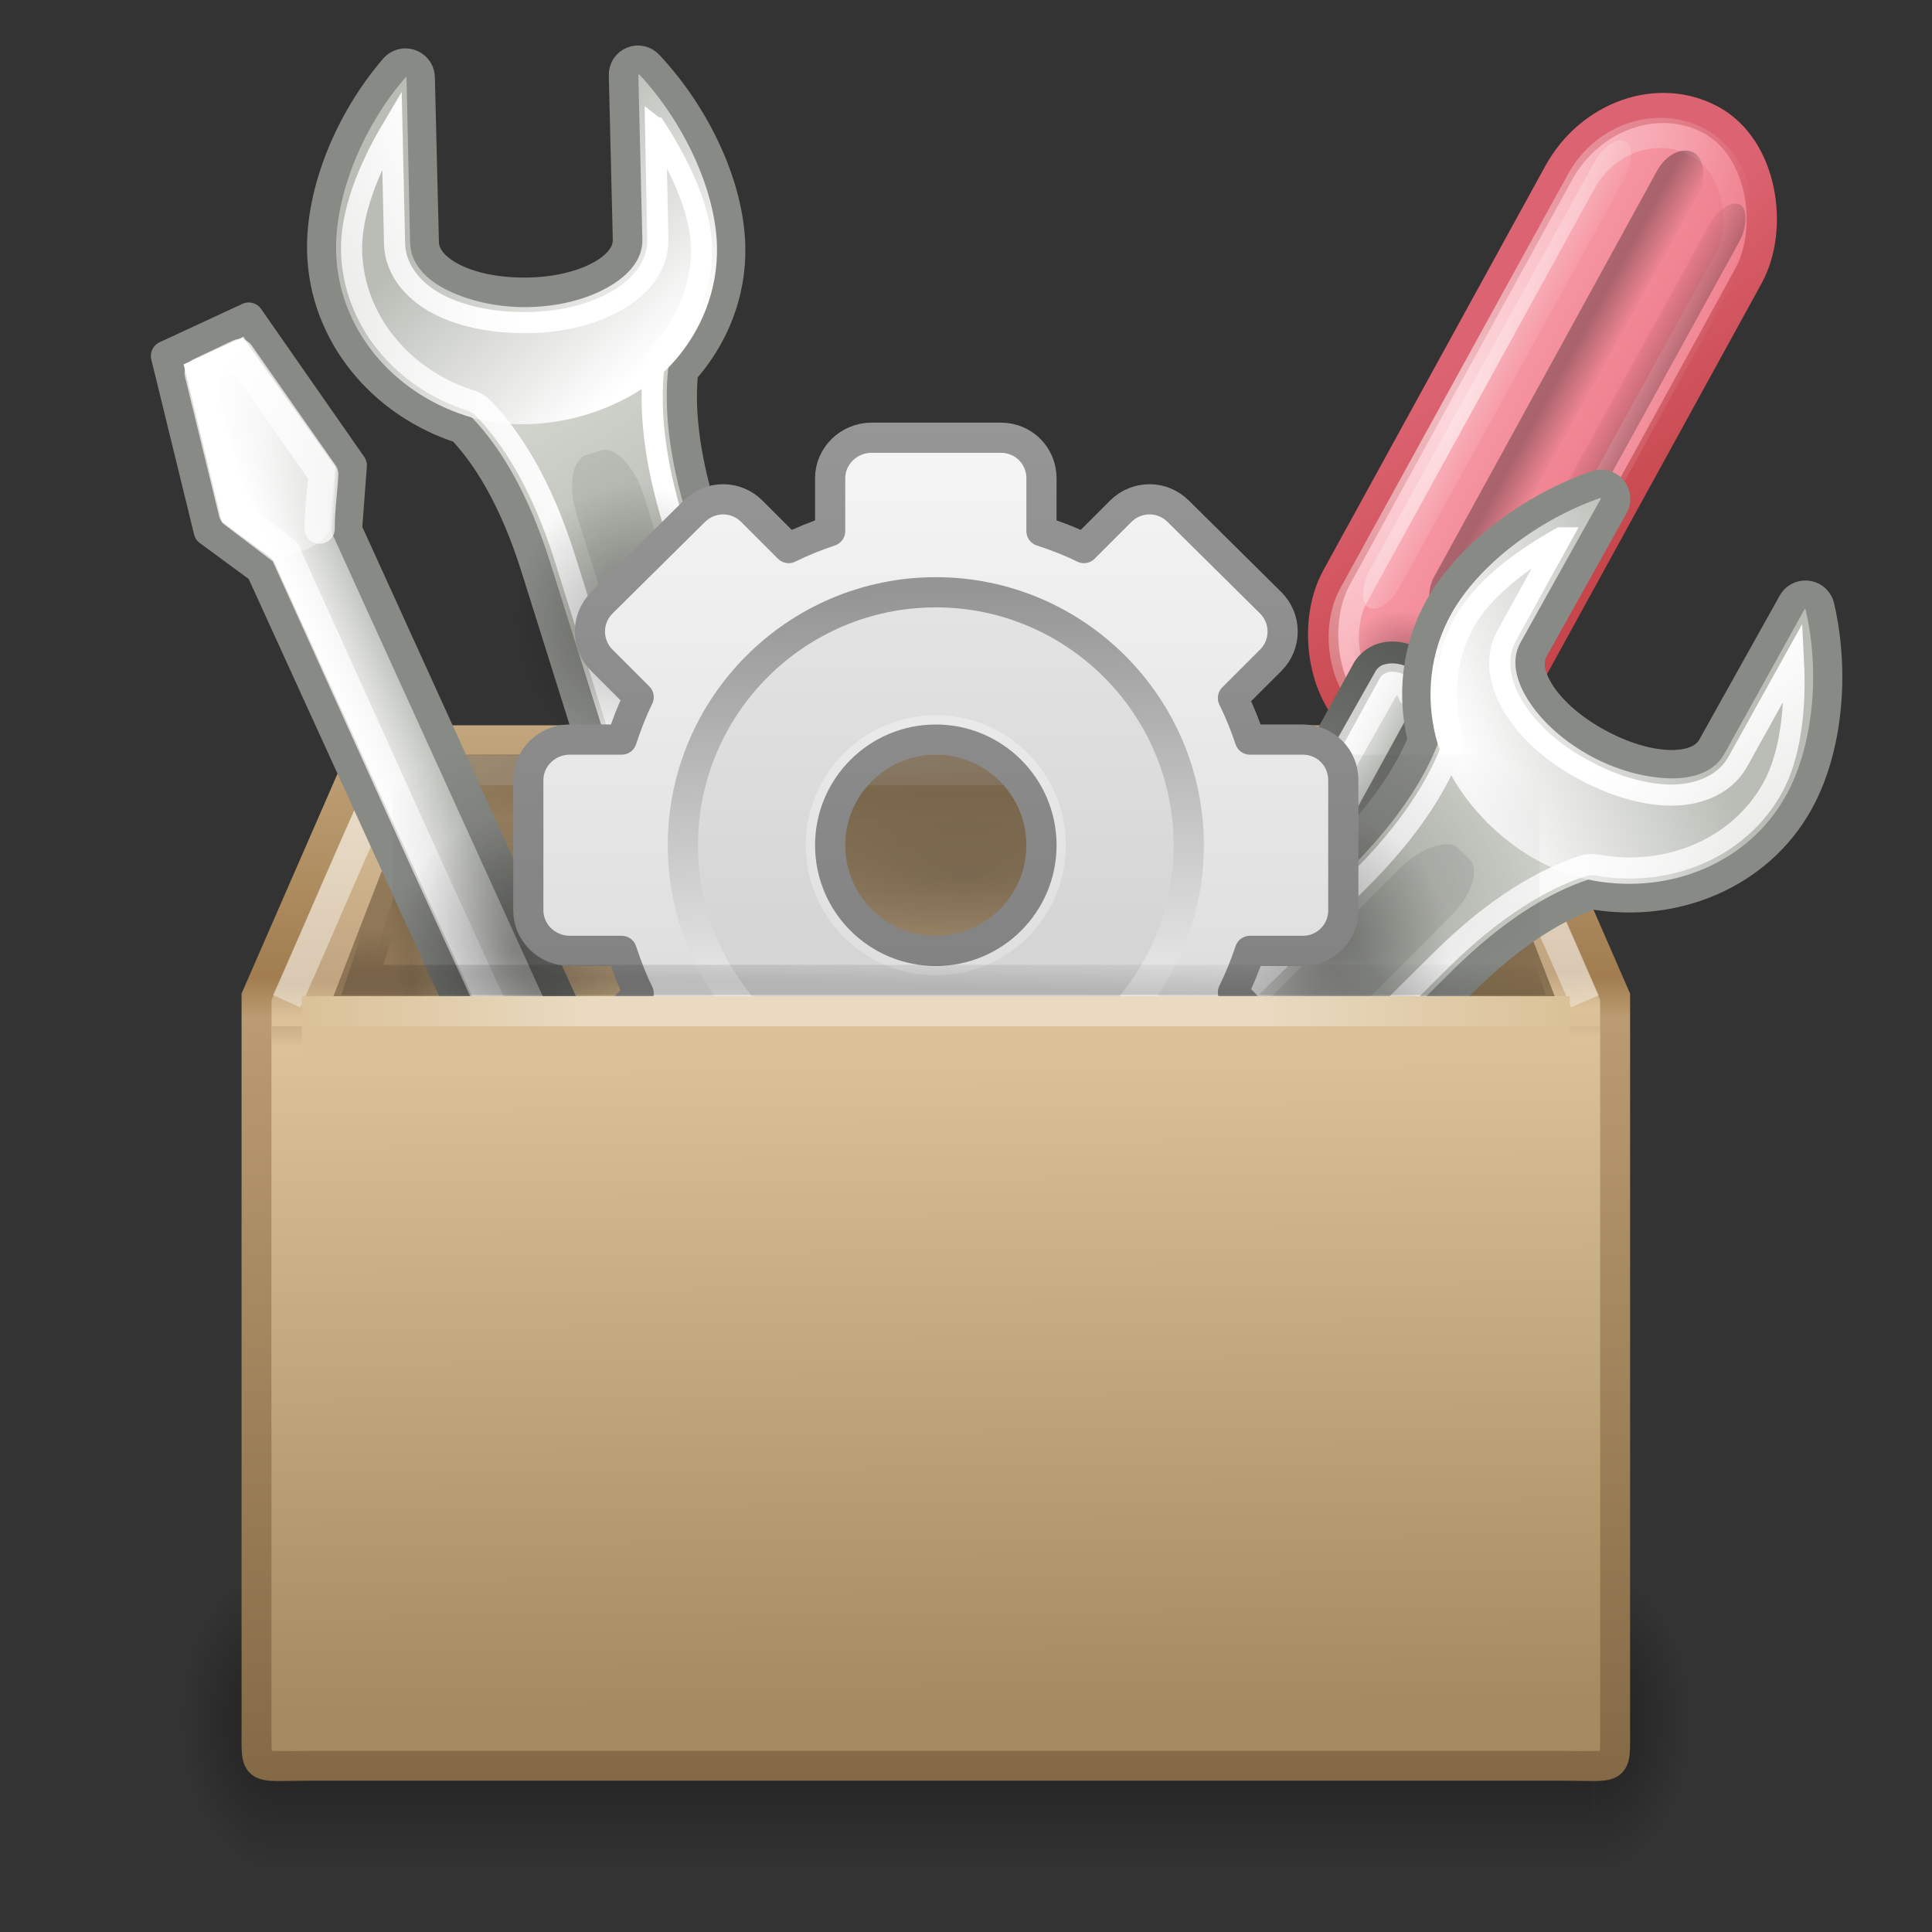 <?xml version="1.0" encoding="UTF-8" standalone="no"?>
<!-- Created with Inkscape (http://www.inkscape.org/) -->

<svg
   xmlns:svg="http://www.w3.org/2000/svg"
   xmlns="http://www.w3.org/2000/svg"
   xmlns:xlink="http://www.w3.org/1999/xlink"
   version="1.1"
   width="64"
   height="64"
   id="svg2963">
  <rect width="100%" height="100%" fill="#333333" stroke="none"/>
  <defs
     id="defs3">
    <linearGradient
       id="linearGradient5784">
      <stop
         id="stop5786"
         style="stop-color:black;stop-opacity:1"
         offset="0" />
      <stop
         id="stop5788"
         style="stop-color:black;stop-opacity:0"
         offset="1" />
    </linearGradient>
    <linearGradient
       id="linearGradient3919">
      <stop
         id="stop3921"
         style="stop-color:white;stop-opacity:1"
         offset="0" />
      <stop
         id="stop3923"
         style="stop-color:white;stop-opacity:0"
         offset="1" />
    </linearGradient>
    <linearGradient
       id="linearGradient3251">
      <stop
         id="stop3253"
         style="stop-color:#695337;stop-opacity:1"
         offset="0" />
      <stop
         id="stop3255"
         style="stop-color:#695337;stop-opacity:0"
         offset="1" />
    </linearGradient>
    <linearGradient
       id="linearGradient3275">
      <stop
         id="stop3277"
         style="stop-color:white;stop-opacity:0"
         offset="0" />
      <stop
         id="stop3283"
         style="stop-color:white;stop-opacity:1"
         offset="0.245" />
      <stop
         id="stop3285"
         style="stop-color:white;stop-opacity:1"
         offset="0.774" />
      <stop
         id="stop3279"
         style="stop-color:white;stop-opacity:0"
         offset="1" />
    </linearGradient>
    <linearGradient
       id="linearGradient3199">
      <stop
         id="stop3201"
         style="stop-color:#dac197;stop-opacity:1"
         offset="0" />
      <stop
         id="stop3203"
         style="stop-color:#c1a581;stop-opacity:1"
         offset="0.239" />
      <stop
         id="stop3205"
         style="stop-color:#dbc298;stop-opacity:1"
         offset="0.276" />
      <stop
         id="stop3207"
         style="stop-color:#a68b60;stop-opacity:1"
         offset="1" />
    </linearGradient>
    <linearGradient
       id="linearGradient3295">
      <stop
         id="stop3297"
         style="stop-color:#c3a67d;stop-opacity:1"
         offset="0" />
      <stop
         id="stop3299"
         style="stop-color:#a17d4f;stop-opacity:1"
         offset="0.239" />
      <stop
         id="stop3301"
         style="stop-color:#bb9b71;stop-opacity:1"
         offset="0.276" />
      <stop
         id="stop3303"
         style="stop-color:#836945;stop-opacity:1"
         offset="1" />
    </linearGradient>
    <linearGradient
       id="linearGradient3681-3">
      <stop
         id="stop3683-8"
         style="stop-color:black;stop-opacity:1"
         offset="0" />
      <stop
         id="stop3685-0"
         style="stop-color:black;stop-opacity:0"
         offset="1" />
    </linearGradient>
    <linearGradient
       id="linearGradient3703-9">
      <stop
         id="stop3705-0"
         style="stop-color:black;stop-opacity:0"
         offset="0" />
      <stop
         id="stop3711-2"
         style="stop-color:black;stop-opacity:1"
         offset="0.5" />
      <stop
         id="stop3707-8"
         style="stop-color:black;stop-opacity:0"
         offset="1" />
    </linearGradient>
    <linearGradient
       x1="24.823"
       y1="15.378"
       x2="24.997"
       y2="37.277"
       id="linearGradient3250"
       xlink:href="#linearGradient3199"
       gradientUnits="userSpaceOnUse"
       gradientTransform="matrix(1.407,0,0,1.47,-2.003,2.069)" />
    <linearGradient
       x1="15.464"
       y1="7.976"
       x2="15.464"
       y2="45.042"
       id="linearGradient3252"
       xlink:href="#linearGradient3295"
       gradientUnits="userSpaceOnUse"
       gradientTransform="matrix(1.098,0,0,0.944,4.659,16.5)" />
    <linearGradient
       x1="11.124"
       y1="21.562"
       x2="13.168"
       y2="21.562"
       id="linearGradient3313"
       xlink:href="#linearGradient3251"
       gradientUnits="userSpaceOnUse"
       gradientTransform="matrix(-1.624,0,0,-1.302,66.366,63.057)" />
    <linearGradient
       x1="10.749"
       y1="21.5"
       x2="12.11"
       y2="21.5"
       id="linearGradient3325"
       xlink:href="#linearGradient3251"
       gradientUnits="userSpaceOnUse"
       gradientTransform="matrix(1.605,0,0,-1.292,-3.642,62.822)" />
    <linearGradient
       x1="22.188"
       y1="20"
       x2="22.188"
       y2="24.08"
       id="linearGradient3328"
       xlink:href="#linearGradient3251"
       gradientUnits="userSpaceOnUse"
       gradientTransform="matrix(1.359,0,0,1.333,-0.405,-0.333)" />
    <radialGradient
       cx="5"
       cy="41.5"
       r="5"
       fx="5"
       fy="41.5"
       id="radialGradient3351"
       xlink:href="#linearGradient3681-3"
       gradientUnits="userSpaceOnUse"
       gradientTransform="matrix(0.594,0,0,1.537,-6.659,-103.936)" />
    <linearGradient
       x1="17.554"
       y1="46"
       x2="17.554"
       y2="35"
       id="linearGradient3353"
       xlink:href="#linearGradient3703-9"
       gradientUnits="userSpaceOnUse"
       gradientTransform="matrix(1.757,0,0,1.397,-17.394,-16.412)" />
    <radialGradient
       cx="5"
       cy="41.5"
       r="5"
       fx="5"
       fy="41.5"
       id="radialGradient3355"
       xlink:href="#linearGradient3681-3"
       gradientUnits="userSpaceOnUse"
       gradientTransform="matrix(0.594,0,0,1.537,41.141,-103.936)" />
    <linearGradient
       x1="44.995"
       y1="17.5"
       x2="3.005"
       y2="17.5"
       id="linearGradient3359"
       xlink:href="#linearGradient3275"
       gradientUnits="userSpaceOnUse"
       gradientTransform="matrix(1.001,0,0,1.302,6.981,10.714)"
       spreadMethod="reflect" />
    <linearGradient
       x1="20.781"
       y1="24.594"
       x2="20.812"
       y2="23.531"
       id="linearGradient4137"
       xlink:href="#linearGradient5784"
       gradientUnits="userSpaceOnUse"
       gradientTransform="matrix(1.41,0,0,1.302,-1.832,0.559)" />
    <linearGradient
       x1="23"
       y1="19"
       x2="23"
       y2="44"
       id="linearGradient3777"
       xlink:href="#linearGradient3919"
       gradientUnits="userSpaceOnUse"
       gradientTransform="matrix(1.341,0,0,1.331,-0.521,-0.443)" />
    <linearGradient
       id="linearGradient7381">
      <stop
         id="stop7383"
         style="stop-color:#babdb6;stop-opacity:1"
         offset="0" />
      <stop
         id="stop7385"
         style="stop-color:white;stop-opacity:1"
         offset="1" />
    </linearGradient>
    <linearGradient
       id="linearGradient7444">
      <stop
         id="stop7446"
         style="stop-color:#888a85;stop-opacity:1"
         offset="0" />
      <stop
         id="stop7448"
         style="stop-color:#555753;stop-opacity:1"
         offset="1" />
    </linearGradient>
    <linearGradient
       id="linearGradient5443">
      <stop
         id="stop5445"
         style="stop-color:white;stop-opacity:1"
         offset="0" />
      <stop
         id="stop5447"
         style="stop-color:white;stop-opacity:0"
         offset="1" />
    </linearGradient>
    <linearGradient
       id="linearGradient6221">
      <stop
         id="stop6223"
         style="stop-color:black;stop-opacity:1"
         offset="0" />
      <stop
         id="stop6225"
         style="stop-color:black;stop-opacity:0"
         offset="1" />
    </linearGradient>
    <linearGradient
       id="linearGradient4093">
      <stop
         id="stop4095"
         style="stop-color:#c6464b;stop-opacity:1"
         offset="0" />
      <stop
         id="stop4097"
         style="stop-color:#dc6472;stop-opacity:1"
         offset="1" />
    </linearGradient>
    <linearGradient
       id="linearGradient4099">
      <stop
         id="stop4101"
         style="stop-color:#f9a1ac;stop-opacity:1"
         offset="0" />
      <stop
         id="stop4103"
         style="stop-color:#f08290;stop-opacity:1"
         offset="1" />
    </linearGradient>
    <linearGradient
       x1="25.572"
       y1="20.762"
       x2="27.368"
       y2="22.476"
       id="linearGradient3408"
       xlink:href="#linearGradient7381"
       gradientUnits="userSpaceOnUse"
       gradientTransform="matrix(-1.042,0,0,-1.038,46.101,124.36)" />
    <linearGradient
       x1="22.376"
       y1="35.624"
       x2="31.089"
       y2="26.885"
       id="linearGradient3410"
       xlink:href="#linearGradient7444"
       gradientUnits="userSpaceOnUse"
       gradientTransform="matrix(1.047,0,0,1.047,-4.799,64.564)" />
    <linearGradient
       x1="54.765"
       y1="1"
       x2="54.721"
       y2="12.585"
       id="linearGradient3412"
       xlink:href="#linearGradient5443"
       gradientUnits="userSpaceOnUse"
       gradientTransform="matrix(-0.732,-0.734,0.732,-0.734,45.137,156.119)" />
    <linearGradient
       x1="24.823"
       y1="15.378"
       x2="24.997"
       y2="37.277"
       id="linearGradient4190"
       xlink:href="#linearGradient3199"
       gradientUnits="userSpaceOnUse"
       gradientTransform="matrix(1.376,0,0,1.384,-1.267,4.856)" />
    <linearGradient
       x1="-2.197"
       y1="40.972"
       x2="-10.566"
       y2="40.949"
       id="linearGradient4207"
       xlink:href="#linearGradient4099"
       gradientUnits="userSpaceOnUse"
       gradientTransform="matrix(0.845,-2.9977411e-8,0,1.684,-78.41,-106.396)" />
    <linearGradient
       x1="-45.569"
       y1="7.714"
       x2="-36.083"
       y2="12.324"
       id="linearGradient4209"
       xlink:href="#linearGradient4093"
       gradientUnits="userSpaceOnUse"
       gradientTransform="matrix(1.047,0,0,1.047,-42.287,-49.279)" />
    <radialGradient
       cx="25.977"
       cy="21.623"
       r="2"
       fx="25.977"
       fy="21.623"
       id="radialGradient4211"
       xlink:href="#linearGradient6221"
       gradientUnits="userSpaceOnUse"
       gradientTransform="matrix(-1,-1,0.791,-0.791,35.482,136.955)" />
    <radialGradient
       cx="-39.458"
       cy="11.84"
       r="3.906"
       fx="-39.458"
       fy="11.84"
       id="radialGradient4213"
       xlink:href="#linearGradient5443"
       gradientUnits="userSpaceOnUse"
       gradientTransform="matrix(2.353,-0.163,0.287,5.973,7.782,-114.743)" />
    <linearGradient
       x1="25.572"
       y1="20.762"
       x2="27.368"
       y2="22.476"
       id="linearGradient4215"
       xlink:href="#linearGradient7381"
       gradientUnits="userSpaceOnUse"
       gradientTransform="matrix(-1.042,0,0,-1.038,46.101,124.36)" />
    <linearGradient
       x1="22.376"
       y1="35.624"
       x2="31.089"
       y2="26.885"
       id="linearGradient4217"
       xlink:href="#linearGradient7444"
       gradientUnits="userSpaceOnUse"
       gradientTransform="matrix(1.047,0,0,1.047,-4.799,64.564)" />
    <linearGradient
       x1="-10.939"
       y1="36.912"
       x2="-6.93"
       y2="36.892"
       id="linearGradient4219"
       xlink:href="#linearGradient6221"
       gradientUnits="userSpaceOnUse"
       gradientTransform="matrix(0.603,0,0,1.459,-82.707,-93.637)" />
    <linearGradient
       x1="-7.097"
       y1="40.324"
       x2="-10.179"
       y2="40.309"
       id="linearGradient4221"
       xlink:href="#linearGradient6221"
       gradientUnits="userSpaceOnUse"
       gradientTransform="matrix(0.505,0,0,1.42,-81.183,-91.351)" />
    <linearGradient
       x1="58.548"
       y1="37.501"
       x2="56.447"
       y2="37.586"
       id="linearGradient4223"
       xlink:href="#linearGradient5443"
       gradientUnits="userSpaceOnUse"
       gradientTransform="matrix(1.037,0,0,2.149,-142.361,-116.214)" />
    <linearGradient
       x1="54.765"
       y1="1"
       x2="54.721"
       y2="12.585"
       id="linearGradient4225"
       xlink:href="#linearGradient5443"
       gradientUnits="userSpaceOnUse"
       gradientTransform="matrix(-0.732,-0.734,0.732,-0.734,45.137,156.119)" />
    <linearGradient
       id="linearGradient4434-0">
      <stop
         id="stop4436-2"
         style="stop-color:#d3d7cf;stop-opacity:1"
         offset="0" />
      <stop
         id="stop4438-4"
         style="stop-color:#babdb6;stop-opacity:1"
         offset="0.183" />
      <stop
         id="stop4440-3"
         style="stop-color:white;stop-opacity:1"
         offset="0.319" />
      <stop
         id="stop4442-7"
         style="stop-color:#babdb6;stop-opacity:1"
         offset="0.876" />
      <stop
         id="stop4444-3"
         style="stop-color:#eeeeec;stop-opacity:1"
         offset="1" />
    </linearGradient>
    <linearGradient
       id="linearGradient7444-0">
      <stop
         id="stop7446-5"
         style="stop-color:#888a85;stop-opacity:1"
         offset="0" />
      <stop
         id="stop7448-2"
         style="stop-color:#555753;stop-opacity:1"
         offset="1" />
    </linearGradient>
    <linearGradient
       id="linearGradient7381-8">
      <stop
         id="stop7383-9"
         style="stop-color:#babdb6;stop-opacity:1"
         offset="0" />
      <stop
         id="stop7385-8"
         style="stop-color:white;stop-opacity:1"
         offset="1" />
    </linearGradient>
    <linearGradient
       id="linearGradient7421-7">
      <stop
         id="stop7423-9"
         style="stop-color:white;stop-opacity:1"
         offset="0" />
      <stop
         id="stop7425-8"
         style="stop-color:white;stop-opacity:0"
         offset="1" />
    </linearGradient>
    <linearGradient
       x1="304.762"
       y1="64.295"
       x2="335.3"
       y2="81.926"
       id="linearGradient4613"
       xlink:href="#linearGradient4434-0"
       gradientUnits="userSpaceOnUse"
       gradientTransform="translate(55.75,906.777)" />
    <linearGradient
       x1="324.497"
       y1="70.282"
       x2="330.061"
       y2="99.274"
       id="linearGradient4615"
       xlink:href="#linearGradient7444-0"
       gradientUnits="userSpaceOnUse"
       gradientTransform="translate(55.75,906.777)" />
    <linearGradient
       x1="302.292"
       y1="58.443"
       x2="308.649"
       y2="60.768"
       id="linearGradient4617"
       xlink:href="#linearGradient7381-8"
       gradientUnits="userSpaceOnUse"
       gradientTransform="translate(55.75,906.777)" />
    <linearGradient
       x1="326.602"
       y1="75.575"
       x2="317.161"
       y2="88.006"
       id="linearGradient4619"
       xlink:href="#linearGradient7421-7"
       gradientUnits="userSpaceOnUse" />
    <linearGradient
       x1="304.762"
       y1="64.295"
       x2="335.3"
       y2="81.926"
       id="linearGradient4633"
       xlink:href="#linearGradient4434-0"
       gradientUnits="userSpaceOnUse"
       gradientTransform="translate(55.75,906.777)" />
    <linearGradient
       x1="324.497"
       y1="70.282"
       x2="330.061"
       y2="99.274"
       id="linearGradient4635"
       xlink:href="#linearGradient7444-0"
       gradientUnits="userSpaceOnUse"
       gradientTransform="translate(55.75,906.777)" />
    <linearGradient
       x1="302.292"
       y1="58.443"
       x2="308.649"
       y2="60.768"
       id="linearGradient4637"
       xlink:href="#linearGradient7381-8"
       gradientUnits="userSpaceOnUse"
       gradientTransform="translate(55.75,906.777)" />
    <linearGradient
       x1="326.602"
       y1="75.575"
       x2="317.161"
       y2="88.006"
       id="linearGradient4639"
       xlink:href="#linearGradient7421-7"
       gradientUnits="userSpaceOnUse" />
    <linearGradient
       id="linearGradient5128">
      <stop
         id="stop5130"
         style="stop-color:white;stop-opacity:1"
         offset="0" />
      <stop
         id="stop5132"
         style="stop-color:#959595;stop-opacity:1"
         offset="1" />
    </linearGradient>
    <linearGradient
       x1="63.999"
       y1="3.1"
       x2="63.999"
       y2="122.899"
       id="linearGradient3309"
       gradientUnits="userSpaceOnUse">
      <stop
         id="stop3311"
         style="stop-color:#f6f6f6;stop-opacity:1"
         offset="0" />
      <stop
         id="stop3313"
         style="stop-color:#d2d2d2;stop-opacity:1"
         offset="1" />
    </linearGradient>
    <linearGradient
       id="linearGradient3397">
      <stop
         id="stop3399"
         style="stop-color:#969696;stop-opacity:1"
         offset="0" />
      <stop
         id="stop3401"
         style="stop-color:#787878;stop-opacity:1"
         offset="1" />
    </linearGradient>
    <linearGradient
       x1="32.036"
       y1="19"
       x2="32.036"
       y2="47.012"
       id="linearGradient5776"
       xlink:href="#linearGradient3309"
       gradientUnits="userSpaceOnUse"
       gradientTransform="translate(-1.715,54.525)" />
    <linearGradient
       x1="25.923"
       y1="19"
       x2="25.923"
       y2="47.045"
       id="linearGradient5778"
       xlink:href="#linearGradient3397"
       gradientUnits="userSpaceOnUse"
       gradientTransform="translate(-1.715,54.525)" />
    <linearGradient
       x1="86.133"
       y1="105.105"
       x2="84.639"
       y2="20.895"
       id="linearGradient5780"
       xlink:href="#linearGradient5128"
       gradientUnits="userSpaceOnUse"
       gradientTransform="matrix(0.201,0,0,0.201,16.396,74.836)" />
    <radialGradient
       cx="32"
       cy="29"
       r="19"
       fx="32"
       fy="29"
       id="radialGradient5790"
       xlink:href="#linearGradient5784"
       gradientUnits="userSpaceOnUse"
       gradientTransform="matrix(1.105,-2.068421e-7,6.8947368e-8,0.368,-3.368,18.316)" />
    <radialGradient
       cx="21.5"
       cy="20"
       r="2.5"
       fx="21.5"
       fy="20"
       id="radialGradient5800"
       xlink:href="#linearGradient5784"
       gradientUnits="userSpaceOnUse"
       gradientTransform="matrix(1,0,0,1.2,0,-4)" />
    <radialGradient
       cx="21.5"
       cy="20"
       r="2.5"
       fx="21.5"
       fy="20"
       id="radialGradient5804"
       xlink:href="#linearGradient5784"
       gradientUnits="userSpaceOnUse"
       gradientTransform="matrix(1,0,0,1.2,0,-4)" />
    <radialGradient
       cx="21.5"
       cy="20"
       r="2.5"
       fx="21.5"
       fy="20"
       id="radialGradient5808"
       xlink:href="#linearGradient5784"
       gradientUnits="userSpaceOnUse"
       gradientTransform="matrix(1,0,0,1.2,0,-4)" />
  </defs>
  <g
     transform="matrix(1.079,0,0,0.651,5.212,30.862)"
     id="g3305"
     style="opacity:0.4;display:inline">
    <rect
       width="2.96"
       height="15.367"
       x="-3.69"
       y="-47.848"
       transform="scale(-1,-1)"
       id="rect2484"
       style="fill:url(#radialGradient3351);fill-opacity:1;stroke:none" />
    <rect
       width="40.412"
       height="15.367"
       x="3.69"
       y="32.482"
       id="rect2486"
       style="fill:url(#linearGradient3353);fill-opacity:1;stroke:none" />
    <rect
       width="2.96"
       height="15.367"
       x="44.11"
       y="-47.848"
       transform="scale(1,-1)"
       id="rect3444"
       style="fill:url(#radialGradient3355);fill-opacity:1;stroke:none;display:inline" />
  </g>
  <path
     d="m 14.549,24.523 32.375,0 c 1.89,0 2.74,-0.27 3.283,0.944 l 3.295,7.551 0,24.231 c 0,1.466 0.113,1.242 -1.777,1.242 l -41.449,0 c -1.89,0 -1.777,0.224 -1.777,-1.242 l 0,-24.231 3.295,-7.551 c 0.528,-1.19 0.866,-0.944 2.756,-0.944 z"
     id="path2488"
     style="fill:url(#linearGradient3250);fill-opacity:1;fill-rule:nonzero;stroke:url(#linearGradient3252);stroke-width:0.994;stroke-linecap:round;stroke-linejoin:miter;stroke-miterlimit:4;stroke-opacity:1;stroke-dasharray:none;stroke-dashoffset:0;marker:none;visibility:visible;display:block;overflow:visible" />
  <path
     d="m 52.503,33.168 c -1.102,-2.544 -2.256,-5.069 -3.325,-7.625 -0.874,-0.102 -2.122,-2.05e-4 -3.152,-0.029 -11.044,-1.7e-5 -22.089,2.8e-5 -33.133,0 -1.187,2.523 -2.254,5.107 -3.395,7.654"
     id="path4194"
     style="opacity:0.5;fill:none;stroke:url(#linearGradient3777);stroke-width:0.994;stroke-linecap:butt;stroke-linejoin:miter;stroke-miterlimit:4;stroke-opacity:1;stroke-dasharray:none;stroke-dashoffset:0;marker:none;visibility:visible;display:block;overflow:visible" />
  <path
     d="m 15.611,25 c -0.563,0 -0.744,0.094 -0.892,0.208 -0.149,0.114 -0.341,0.356 -0.51,0.833 L 12,33 51,33 48.748,26.292 C 48.465,25.6 48.262,25.377 48.069,25.25 47.876,25.123 47.581,25 46.922,25 l -31.31,0 z"
     id="path3692"
     style="opacity:0.6;color:black;fill:url(#linearGradient3328);fill-opacity:1;fill-rule:nonzero;stroke:none;stroke-width:1;marker:none;visibility:visible;display:block;overflow:visible" />
  <path
     d="m 15.262,25.367 c -0.665,0 -0.878,0.091 -1.053,0.202 -0.175,0.111 -0.403,0.345 -0.602,0.807 L 11,33.116 l 7.822,0 0,-7.749 -3.56,0 z"
     id="path3694"
     style="opacity:0.6;color:black;fill:url(#linearGradient3325);fill-opacity:1;fill-rule:nonzero;stroke:none;stroke-width:1;marker:none;visibility:visible;display:block;overflow:visible" />
  <path
     d="m 47.229,25.298 c 0.673,0 0.888,0.092 1.066,0.203 0.178,0.112 0.408,0.348 0.609,0.814 l 2.64,6.795 -7.919,0 0,-7.812 3.604,0 z"
     id="path3696"
     style="opacity:0.67;color:black;fill:url(#linearGradient3313);fill-opacity:1;fill-rule:nonzero;stroke:none;stroke-width:1;marker:none;visibility:visible;display:block;overflow:visible" />
  <g
     transform="matrix(0.937,0.35,0.35,-0.937,-38.326,117.394)"
     id="g3403">
    <path
       d="m 6.222,116.384 4.912,-3.393 0.596,-2.049 15.225,-15.249 c 1.035,-1.168 -0.917,-3.239 -2.211,-2.202 l -15.231,15.228 -2.058,0.584 -3.355,4.932 c 0,0 2.122,2.148 2.122,2.148 z"
       id="path3397"
       style="fill:url(#linearGradient3408);fill-opacity:1;stroke:url(#linearGradient3410);stroke-width:1;stroke-linecap:round;stroke-linejoin:round;stroke-miterlimit:4;stroke-opacity:1;stroke-dasharray:none" />
    <path
       d="m 6.271,115.698 4.372,-2.933 0.489,-1.867 c 0.403,-0.466 -1.176,-1.936 -1.602,-1.605 l -1.839,0.514 -2.927,4.382 c 0.575,0.576 0.932,0.934 1.506,1.51 z"
       id="path3399"
       style="fill:url(#linearGradient3412);fill-opacity:1;stroke:none" />
    <path
       d="m 26.317,94.999 c 0.077,-0.383 -0.457,-0.862 -0.823,-0.861 -5.169,5.021 -10.344,10.3 -15.435,15.403 l -2.036,0.613 c -0.893,1.313 -1.787,2.626 -2.68,3.94 0.338,0.349 0.676,0.698 1.014,1.047 1.33,-0.916 2.661,-1.832 3.991,-2.748 0.182,-0.574 0.308,-1.18 0.523,-1.734"
       id="path3401"
       style="opacity:0.7;fill:none;stroke:white;stroke-width:1;stroke-linecap:round;stroke-linejoin:round;stroke-miterlimit:4;stroke-opacity:1" />
  </g>
  <g
     transform="matrix(1.045,0.55,-0.55,1.044,171.344,-1197.095)"
     id="g6402"
     style="display:inline">
    <path
       d="m 354.902,961.714 c -0.046,0.049 -0.079,0.109 -0.095,0.175 -0.435,1.875 -0.229,4.03 0.596,5.506 1.127,2.017 3.475,2.979 5.773,2.572 0.939,0.316 2.185,1.012 3.662,2.479 l 18.436,18.313 3.473,-3.45 -18.436,-18.313 c -1.331,-1.322 -2.03,-2.456 -2.388,-3.351 0.31,-1.237 0.184,-2.559 -0.469,-3.728 -0.825,-1.476 -2.556,-2.781 -4.391,-3.418 -0.157,-0.058 -0.331,-0.014 -0.438,0.113 -0.107,0.127 -0.126,0.308 -0.042,0.453 l 2.246,4.028 c 0.202,0.361 0.097,0.825 -0.229,1.3 -0.328,0.479 -0.874,0.958 -1.573,1.339 -0.699,0.381 -1.398,0.59 -1.982,0.61 -0.581,0.02 -1.037,-0.141 -1.239,-0.503 l -2.26,-4.05 c -0.063,-0.112 -0.174,-0.186 -0.302,-0.201 -0.128,-0.015 -0.258,0.031 -0.343,0.126 l -2e-5,0 z"
       id="path6912"
       style="fill:url(#linearGradient4613);fill-opacity:1;fill-rule:evenodd;stroke:url(#linearGradient4615);stroke-width:0.847;stroke-linecap:round;stroke-linejoin:round;stroke-miterlimit:4;stroke-opacity:1;stroke-dasharray:none;stroke-dashoffset:0.361;display:inline;enable-background:new" />
    <path
       d="m 360.938,958.84 c 0.019,0.007 0.007,0.031 0,0.031 l 2.25,4.031 c 0.304,0.543 0.085,1.184 -0.281,1.719 -0.369,0.54 -0.942,1.062 -1.688,1.469 -0.747,0.407 -1.531,0.603 -2.188,0.625 -0.655,0.022 -1.27,-0.165 -1.562,-0.688 l -2.25,-4.062 c -0.013,-0.002 -0.033,0.002 -0.031,0 0.021,-0.022 0.004,0.016 0,0.031 -0.415,1.788 -0.2,3.855 0.562,5.219 1.043,1.866 3.219,2.757 5.375,2.375 2.145,-0.384 3.98,-2.253 4.438,-4.031 0.289,-1.152 0.166,-2.389 -0.438,-3.469 -0.76,-1.36 -2.432,-2.641 -4.188,-3.25 l 5e-5,-1e-4 z"
       id="path7379"
       style="fill:url(#linearGradient4617);fill-opacity:1;fill-rule:evenodd;stroke:none;display:inline;enable-background:new" />
    <path
       d="m 306.312,53.188 1.5,2.719 c 0.427,0.763 0.134,1.581 -0.281,2.188 -0.419,0.612 -1.042,1.157 -1.844,1.594 -0.805,0.439 -1.631,0.694 -2.375,0.719 -0.745,0.025 -1.568,-0.221 -1.969,-0.938 l -1.562,-2.812 c -0.067,1.318 0.084,2.649 0.594,3.562 0.94,1.683 2.924,2.507 4.906,2.156 0.145,-0.029 0.298,-0.018 0.438,0.031 1.075,0.362 2.419,1.117 3.969,2.656 l 18.438,18.312 2.281,-2.25 -18.438,-18.312 c -1.398,-1.388 -2.158,-2.613 -2.562,-3.625 -0.061,-0.158 -0.072,-0.335 -0.031,-0.5 0.263,-1.048 0.168,-2.185 -0.375,-3.156 -0.496,-0.888 -1.546,-1.701 -2.688,-2.344 l -5e-5,0 z"
       transform="translate(55.75,906.777)"
       id="path6394"
       style="fill:none;stroke:url(#linearGradient4619);stroke-width:0.593;stroke-linecap:round;stroke-linejoin:miter;stroke-miterlimit:4;stroke-opacity:1;stroke-dasharray:none;stroke-dashoffset:0.361;display:inline;enable-background:new" />
    <rect
       width="1.956"
       height="30.755"
       rx="0.747"
       ry="1.493"
       x="-428.175"
       y="943.147"
       transform="matrix(0.707,-0.707,0.707,0.707,0,0)"
       id="rect7166"
       style="opacity:0.08;fill:black;fill-opacity:1;fill-rule:evenodd;stroke:none;display:inline;enable-background:new" />
    <g
       transform="translate(55.75,906.777)"
       id="g7440-00"
       style="opacity:0.489;display:inline;enable-background:new" />
  </g>
  <g
     transform="matrix(0.742,-0.216,0.216,0.742,6.746,-41.854)"
     id="g4196">
    <rect
       width="9.256"
       height="30.017"
       rx="5.12"
       ry="5.12"
       x="-89.817"
       y="-51.386"
       transform="matrix(-0.711,-0.703,0.707,-0.707,0,0)"
       id="rect5288"
       style="fill:url(#linearGradient4207);fill-opacity:1;stroke:url(#linearGradient4209);stroke-width:1.294;stroke-linecap:round;stroke-linejoin:round;stroke-miterlimit:4;stroke-opacity:1;stroke-dasharray:none" />
    <path
       d="m 24.606,90.829 a 3.5,2 45.846 0 1 4.876,5.022 3.5,2 45.846 1 1 -4.876,-5.022 z"
       id="path4983"
       style="opacity:0.3;fill:url(#radialGradient4211);fill-opacity:1;stroke:none" />
    <rect
       width="7.178"
       height="27.938"
       rx="3.84"
       ry="3.84"
       x="-88.78"
       y="-50.518"
       transform="matrix(-0.712,-0.702,0.708,-0.707,0,0)"
       id="rect5292"
       style="opacity:0.6;fill:none;stroke:url(#radialGradient4213);stroke-width:1.294;stroke-linecap:round;stroke-linejoin:round;stroke-miterlimit:4;stroke-opacity:1;stroke-dasharray:none" />
    <path
       d="m 6.222,116.384 4.912,-3.393 0.596,-2.049 15.225,-15.249 c 1.035,-1.168 -0.917,-3.239 -2.211,-2.202 l -15.231,15.228 -2.058,0.584 -3.355,4.932 c 0,0 2.122,2.148 2.122,2.148 z"
       id="path5286"
       style="fill:url(#linearGradient4215);fill-opacity:1;stroke:url(#linearGradient4217);stroke-width:1.294;stroke-linecap:round;stroke-linejoin:round;stroke-miterlimit:4;stroke-opacity:1;stroke-dasharray:none" />
    <rect
       width="1.472"
       height="22.806"
       rx="1.28"
       ry="1.408"
       x="-88.738"
       y="-46.964"
       transform="matrix(-0.713,-0.702,0.708,-0.706,0,0)"
       id="rect2804"
       style="opacity:0.3;fill:url(#linearGradient4219);fill-opacity:1;stroke:none" />
    <rect
       width="2.019"
       height="22.719"
       rx="1.28"
       ry="1.408"
       x="-86.231"
       y="-45.912"
       transform="matrix(-0.713,-0.701,0.707,-0.707,0,0)"
       id="rect5290"
       style="opacity:0.3;fill:url(#linearGradient4221);fill-opacity:1;stroke:none" />
    <rect
       width="1.472"
       height="22.806"
       rx="1.28"
       ry="1.408"
       x="-83.133"
       y="-46.914"
       transform="matrix(-0.713,-0.702,0.708,-0.706,0,0)"
       id="rect5398"
       style="opacity:0.25;fill:url(#linearGradient4223);fill-opacity:1;stroke:none" />
    <path
       d="m 6.271,115.698 4.372,-2.933 0.489,-1.867 c 0.403,-0.466 -1.176,-1.936 -1.602,-1.605 l -1.839,0.514 -2.927,4.382 c 0.575,0.576 0.932,0.934 1.506,1.51 z"
       id="path5450"
       style="fill:url(#linearGradient4225);fill-opacity:1;stroke:none" />
    <path
       d="m 26.317,94.999 c 0.077,-0.383 -0.457,-0.862 -0.823,-0.861 -5.169,5.021 -10.344,10.3 -15.435,15.403 l -2.036,0.613 c -0.893,1.313 -1.787,2.626 -2.68,3.94 0.338,0.349 0.676,0.698 1.014,1.047 1.33,-0.916 2.661,-1.832 3.991,-2.748 0.182,-0.574 0.308,-1.18 0.523,-1.734"
       id="path4979"
       style="opacity:0.7;fill:none;stroke:white;stroke-width:1.294;stroke-linecap:round;stroke-linejoin:round;stroke-miterlimit:4;stroke-opacity:1" />
  </g>
  <g
     transform="matrix(-1.181,0,0,1.18,479.294,-1114.941)"
     id="g4621"
     style="display:inline">
    <path
       d="m 354.902,961.714 c -0.046,0.049 -0.079,0.109 -0.095,0.175 -0.435,1.875 -0.229,4.03 0.596,5.506 1.127,2.017 3.475,2.979 5.773,2.572 0.939,0.316 2.185,1.012 3.662,2.479 l 18.436,18.313 3.473,-3.45 -18.436,-18.313 c -1.331,-1.322 -2.03,-2.456 -2.388,-3.351 0.31,-1.237 0.184,-2.559 -0.469,-3.728 -0.825,-1.476 -2.556,-2.781 -4.391,-3.418 -0.157,-0.058 -0.331,-0.014 -0.438,0.113 -0.107,0.127 -0.126,0.308 -0.042,0.453 l 2.246,4.028 c 0.202,0.361 0.097,0.825 -0.229,1.3 -0.328,0.479 -0.874,0.958 -1.573,1.339 -0.699,0.381 -1.398,0.59 -1.982,0.61 -0.581,0.02 -1.037,-0.141 -1.239,-0.503 l -2.26,-4.05 c -0.063,-0.112 -0.174,-0.186 -0.302,-0.201 -0.128,-0.015 -0.258,0.031 -0.343,0.126 l -2e-5,0 z"
       id="path4623"
       style="fill:url(#linearGradient4633);fill-opacity:1;fill-rule:evenodd;stroke:url(#linearGradient4635);stroke-width:0.847;stroke-linecap:round;stroke-linejoin:round;stroke-miterlimit:4;stroke-opacity:1;stroke-dasharray:none;stroke-dashoffset:0.361;display:inline;enable-background:new" />
    <path
       d="m 360.938,958.84 c 0.019,0.007 0.007,0.031 0,0.031 l 2.25,4.031 c 0.304,0.543 0.085,1.184 -0.281,1.719 -0.369,0.54 -0.942,1.062 -1.688,1.469 -0.747,0.407 -1.531,0.603 -2.188,0.625 -0.655,0.022 -1.27,-0.165 -1.562,-0.688 l -2.25,-4.062 c -0.013,-0.002 -0.033,0.002 -0.031,0 0.021,-0.022 0.004,0.016 0,0.031 -0.415,1.788 -0.2,3.855 0.562,5.219 1.043,1.866 3.219,2.757 5.375,2.375 2.145,-0.384 3.98,-2.253 4.438,-4.031 0.289,-1.152 0.166,-2.389 -0.438,-3.469 -0.76,-1.36 -2.432,-2.641 -4.188,-3.25 l 5e-5,-1e-4 z"
       id="path4625"
       style="fill:url(#linearGradient4637);fill-opacity:1;fill-rule:evenodd;stroke:none;display:inline;enable-background:new" />
    <path
       d="m 306.312,53.188 1.5,2.719 c 0.427,0.763 0.134,1.581 -0.281,2.188 -0.419,0.612 -1.042,1.157 -1.844,1.594 -0.805,0.439 -1.631,0.694 -2.375,0.719 -0.745,0.025 -1.568,-0.221 -1.969,-0.938 l -1.562,-2.812 c -0.067,1.318 0.084,2.649 0.594,3.562 0.94,1.683 2.924,2.507 4.906,2.156 0.145,-0.029 0.298,-0.018 0.438,0.031 1.075,0.362 2.419,1.117 3.969,2.656 l 18.438,18.312 2.281,-2.25 -18.438,-18.312 c -1.398,-1.388 -2.158,-2.613 -2.562,-3.625 -0.061,-0.158 -0.072,-0.335 -0.031,-0.5 0.263,-1.048 0.168,-2.185 -0.375,-3.156 -0.496,-0.888 -1.546,-1.701 -2.688,-2.344 l -5e-5,0 z"
       transform="translate(55.75,906.777)"
       id="path4627"
       style="fill:none;stroke:url(#linearGradient4639);stroke-width:0.593;stroke-linecap:round;stroke-linejoin:miter;stroke-miterlimit:4;stroke-opacity:1;stroke-dasharray:none;stroke-dashoffset:0.361;display:inline;enable-background:new" />
    <rect
       width="1.956"
       height="30.755"
       rx="0.747"
       ry="1.493"
       x="-428.175"
       y="943.147"
       transform="matrix(0.707,-0.707,0.707,0.707,0,0)"
       id="rect4629"
       style="opacity:0.08;fill:black;fill-opacity:1;fill-rule:evenodd;stroke:none;display:inline;enable-background:new" />
    <g
       transform="translate(55.75,906.777)"
       id="g4631"
       style="opacity:0.489;display:inline;enable-background:new" />
  </g>
  <rect
     width="38"
     height="8"
     x="13"
     y="25"
     id="rect5782"
     style="opacity:0.3;fill:url(#radialGradient5790);fill-opacity:1;stroke:none" />
  <path
     d="m 24,20 a 2.5,3 0 1 1 -5,0 2.5,3 0 1 1 5,0 z"
     transform="matrix(1.6,0,0,1.5,-13.4,-9.5)"
     id="path5792"
     style="opacity:0.3;fill:url(#radialGradient5800);fill-opacity:1;stroke:none" />
  <path
     d="m 24,20 a 2.5,3 0 1 1 -5,0 2.5,3 0 1 1 5,0 z"
     transform="matrix(1.6,0,0,1.5,9.6,1.5)"
     id="path5802"
     style="opacity:0.3;fill:url(#radialGradient5804);fill-opacity:1;stroke:none" />
  <path
     d="m 24,20 a 2.5,3 0 1 1 -5,0 2.5,3 0 1 1 5,0 z"
     transform="matrix(1.6,0,0,1.5,-17.4,1.5)"
     id="path5806"
     style="opacity:0.3;fill:url(#radialGradient5808);fill-opacity:1;stroke:none" />
  <g
     transform="translate(1.715,-59.525)"
     id="g5771">
    <path
       d="m 27.16,74.025 c -0.749,0 -1.375,0.595 -1.375,1.344 l 0,1.75 c -0.473,0.159 -0.933,0.343 -1.375,0.562 l -1.219,-1.219 c -0.529,-0.529 -1.377,-0.529 -1.906,0 l -3.062,3.031 c -0.529,0.529 -0.529,1.377 0,1.906 l 1.219,1.219 c -0.224,0.45 -0.401,0.924 -0.562,1.406 l -1.719,0 c -0.749,0 -1.375,0.595 -1.375,1.344 l 0,4.312 c -2e-6,0.749 0.626,1.344 1.375,1.344 l 1.719,0 c 0.162,0.482 0.338,0.956 0.562,1.406 l -1.219,1.219 c -0.529,0.529 -0.529,1.377 0,1.906 l 3.062,3.031 c 0.529,0.529 1.377,0.529 1.906,0 l 1.219,-1.219 c 0.442,0.219 0.902,0.404 1.375,0.562 l 0,1.75 c -10e-7,0.749 0.626,1.344 1.375,1.344 l 4.281,0 c 0.749,0 1.344,-0.595 1.344,-1.344 l 0,-1.75 c 0.482,-0.162 0.956,-0.338 1.406,-0.562 l 1.219,1.219 c 0.529,0.529 1.377,0.529 1.906,0 l 3.062,-3.031 c 0.529,-0.529 0.529,-1.377 0,-1.906 l -1.25,-1.25 c 0.219,-0.442 0.404,-0.902 0.562,-1.375 l 1.75,0 c 0.749,0 1.344,-0.595 1.344,-1.344 l 0,-4.312 c 1e-6,-0.749 -0.595,-1.344 -1.344,-1.344 l -1.75,0 c -0.159,-0.473 -0.343,-0.933 -0.562,-1.375 l 1.25,-1.25 c 0.529,-0.529 0.529,-1.377 0,-1.906 l -3.062,-3.031 c -0.529,-0.529 -1.377,-0.529 -1.906,0 l -1.219,1.219 c -0.45,-0.224 -0.924,-0.401 -1.406,-0.562 l 0,-1.75 c 10e-7,-0.749 -0.595,-1.344 -1.344,-1.344 l -4.281,0 z m 2.125,10 c 1.932,0 3.5,1.568 3.5,3.5 0,1.932 -1.568,3.5 -3.5,3.5 -1.932,0 -3.5,-1.568 -3.5,-3.5 -10e-7,-1.932 1.568,-3.5 3.5,-3.5 z"
       id="rect2576"
       style="fill:url(#linearGradient5776);fill-opacity:1;fill-rule:nonzero;stroke:url(#linearGradient5778);stroke-width:1;stroke-linecap:butt;stroke-linejoin:round;stroke-miterlimit:4;stroke-opacity:1;stroke-dasharray:none;stroke-dashoffset:0;marker:none;visibility:visible;display:block;overflow:visible;enable-background:accumulate" />
    <path
       d="m 29.285,79.525 c -4.411,0 -8,3.589 -8,8 0,4.411 3.589,8 8,8 4.411,0 8,-3.589 8,-8 0,-4.411 -3.589,-8 -8,-8 z m 0,3.692 c 2.378,0 4.308,1.93 4.308,4.308 0,2.378 -1.93,4.308 -4.308,4.308 -2.378,0 -4.308,-1.93 -4.308,-4.308 0,-2.378 1.93,-4.308 4.308,-4.308 z"
       id="path3315"
       style="opacity:0.05;fill:black;fill-opacity:1;stroke:none" />
    <path
       d="m 29.285,79.145 c -4.62,0 -8.379,3.759 -8.379,8.379 0,4.62 3.759,8.379 8.379,8.379 4.62,0 8.379,-3.759 8.379,-8.379 0,-4.62 -3.759,-8.379 -8.379,-8.379 z"
       id="path28"
       style="fill:none;stroke:url(#linearGradient5780);stroke-width:1;stroke-miterlimit:4;stroke-dasharray:none" />
  </g>
  <path
     d="m 52.999,34 0,22.819 c 0,1.381 0.11,1.17 -1.737,1.17 l -40.524,0 C 8.89,57.988 9,58.199 9,56.819 L 9,34 52.999,34 z"
     id="path3416"
     style="fill:url(#linearGradient4190);fill-opacity:1;fill-rule:nonzero;stroke:none;stroke-width:0.994;marker:none;visibility:visible;display:block;overflow:visible" />
  <path
     d="m 9.497,33.5 c 0,8.112 0,15.891 0,24.003 14.335,0 28.671,0 43.006,0 0,-8.112 0,-15.891 0,-24.003"
     id="path3772"
     style="opacity:0.5;fill:none;stroke:url(#linearGradient3777);stroke-width:0.994;stroke-linecap:round;stroke-linejoin:miter;stroke-miterlimit:4;stroke-opacity:1;stroke-dasharray:none;stroke-dashoffset:0;marker:none;visibility:visible;display:block;overflow:visible" />
  <rect
     width="42"
     height="2"
     x="10"
     y="33"
     id="rect4133"
     style="fill:#dac197;fill-opacity:1;stroke:none" />
  <path
     d="m 10.489,33.5 41.023,0"
     id="path3357"
     style="opacity:0.4;fill:none;stroke:url(#linearGradient3359);stroke-width:1px;stroke-linecap:square;stroke-linejoin:miter;stroke-opacity:1;display:inline" />
  <g
     transform="matrix(1.363,0,0,1.362,-402.217,2.925)"
     id="g7440"
     style="opacity:0.489;display:inline;enable-background:new" />
  <g
     transform="matrix(1.121,0,0,1.12,-358.465,111.219)"
     id="g7440-6"
     style="opacity:0.489;display:inline;enable-background:new" />
  <g
     transform="matrix(1.121,0,0,1.12,-422.243,95.131)"
     id="g7440-0"
     style="opacity:0.489;display:inline;enable-background:new" />
  <g
     transform="matrix(1.121,0,0,1.12,-420.243,91.131)"
     id="g7440-03"
     style="opacity:0.489;display:inline;enable-background:new" />
  <g
     transform="matrix(1.181,0,0,1.18,-446.248,111.239)"
     id="g7440-8"
     style="opacity:0.489;display:inline;enable-background:new" />
  <path
     d="m 14.775,25.949 c -0.252,0 -0.393,0.028 -0.441,0.041 -0.047,0.012 -0.003,0.01 -0.044,0.041 -0.008,0.006 -0.164,0.103 -0.308,0.488 L 12,32.459 l 38.5,0 -2.026,-5.656 0,-0.041 c -0.245,-0.549 -0.37,-0.648 -0.441,-0.692 -0.099,-0.061 -0.199,-0.122 -0.793,-0.122 l -32.465,0 z"
     id="path3730"
     style="opacity:0.15;color:black;fill:none;stroke:url(#linearGradient4137);stroke-width:1;stroke-linecap:butt;stroke-linejoin:miter;stroke-miterlimit:4;stroke-opacity:1;stroke-dashoffset:0;marker:none;visibility:visible;display:block;overflow:visible" />
</svg>
